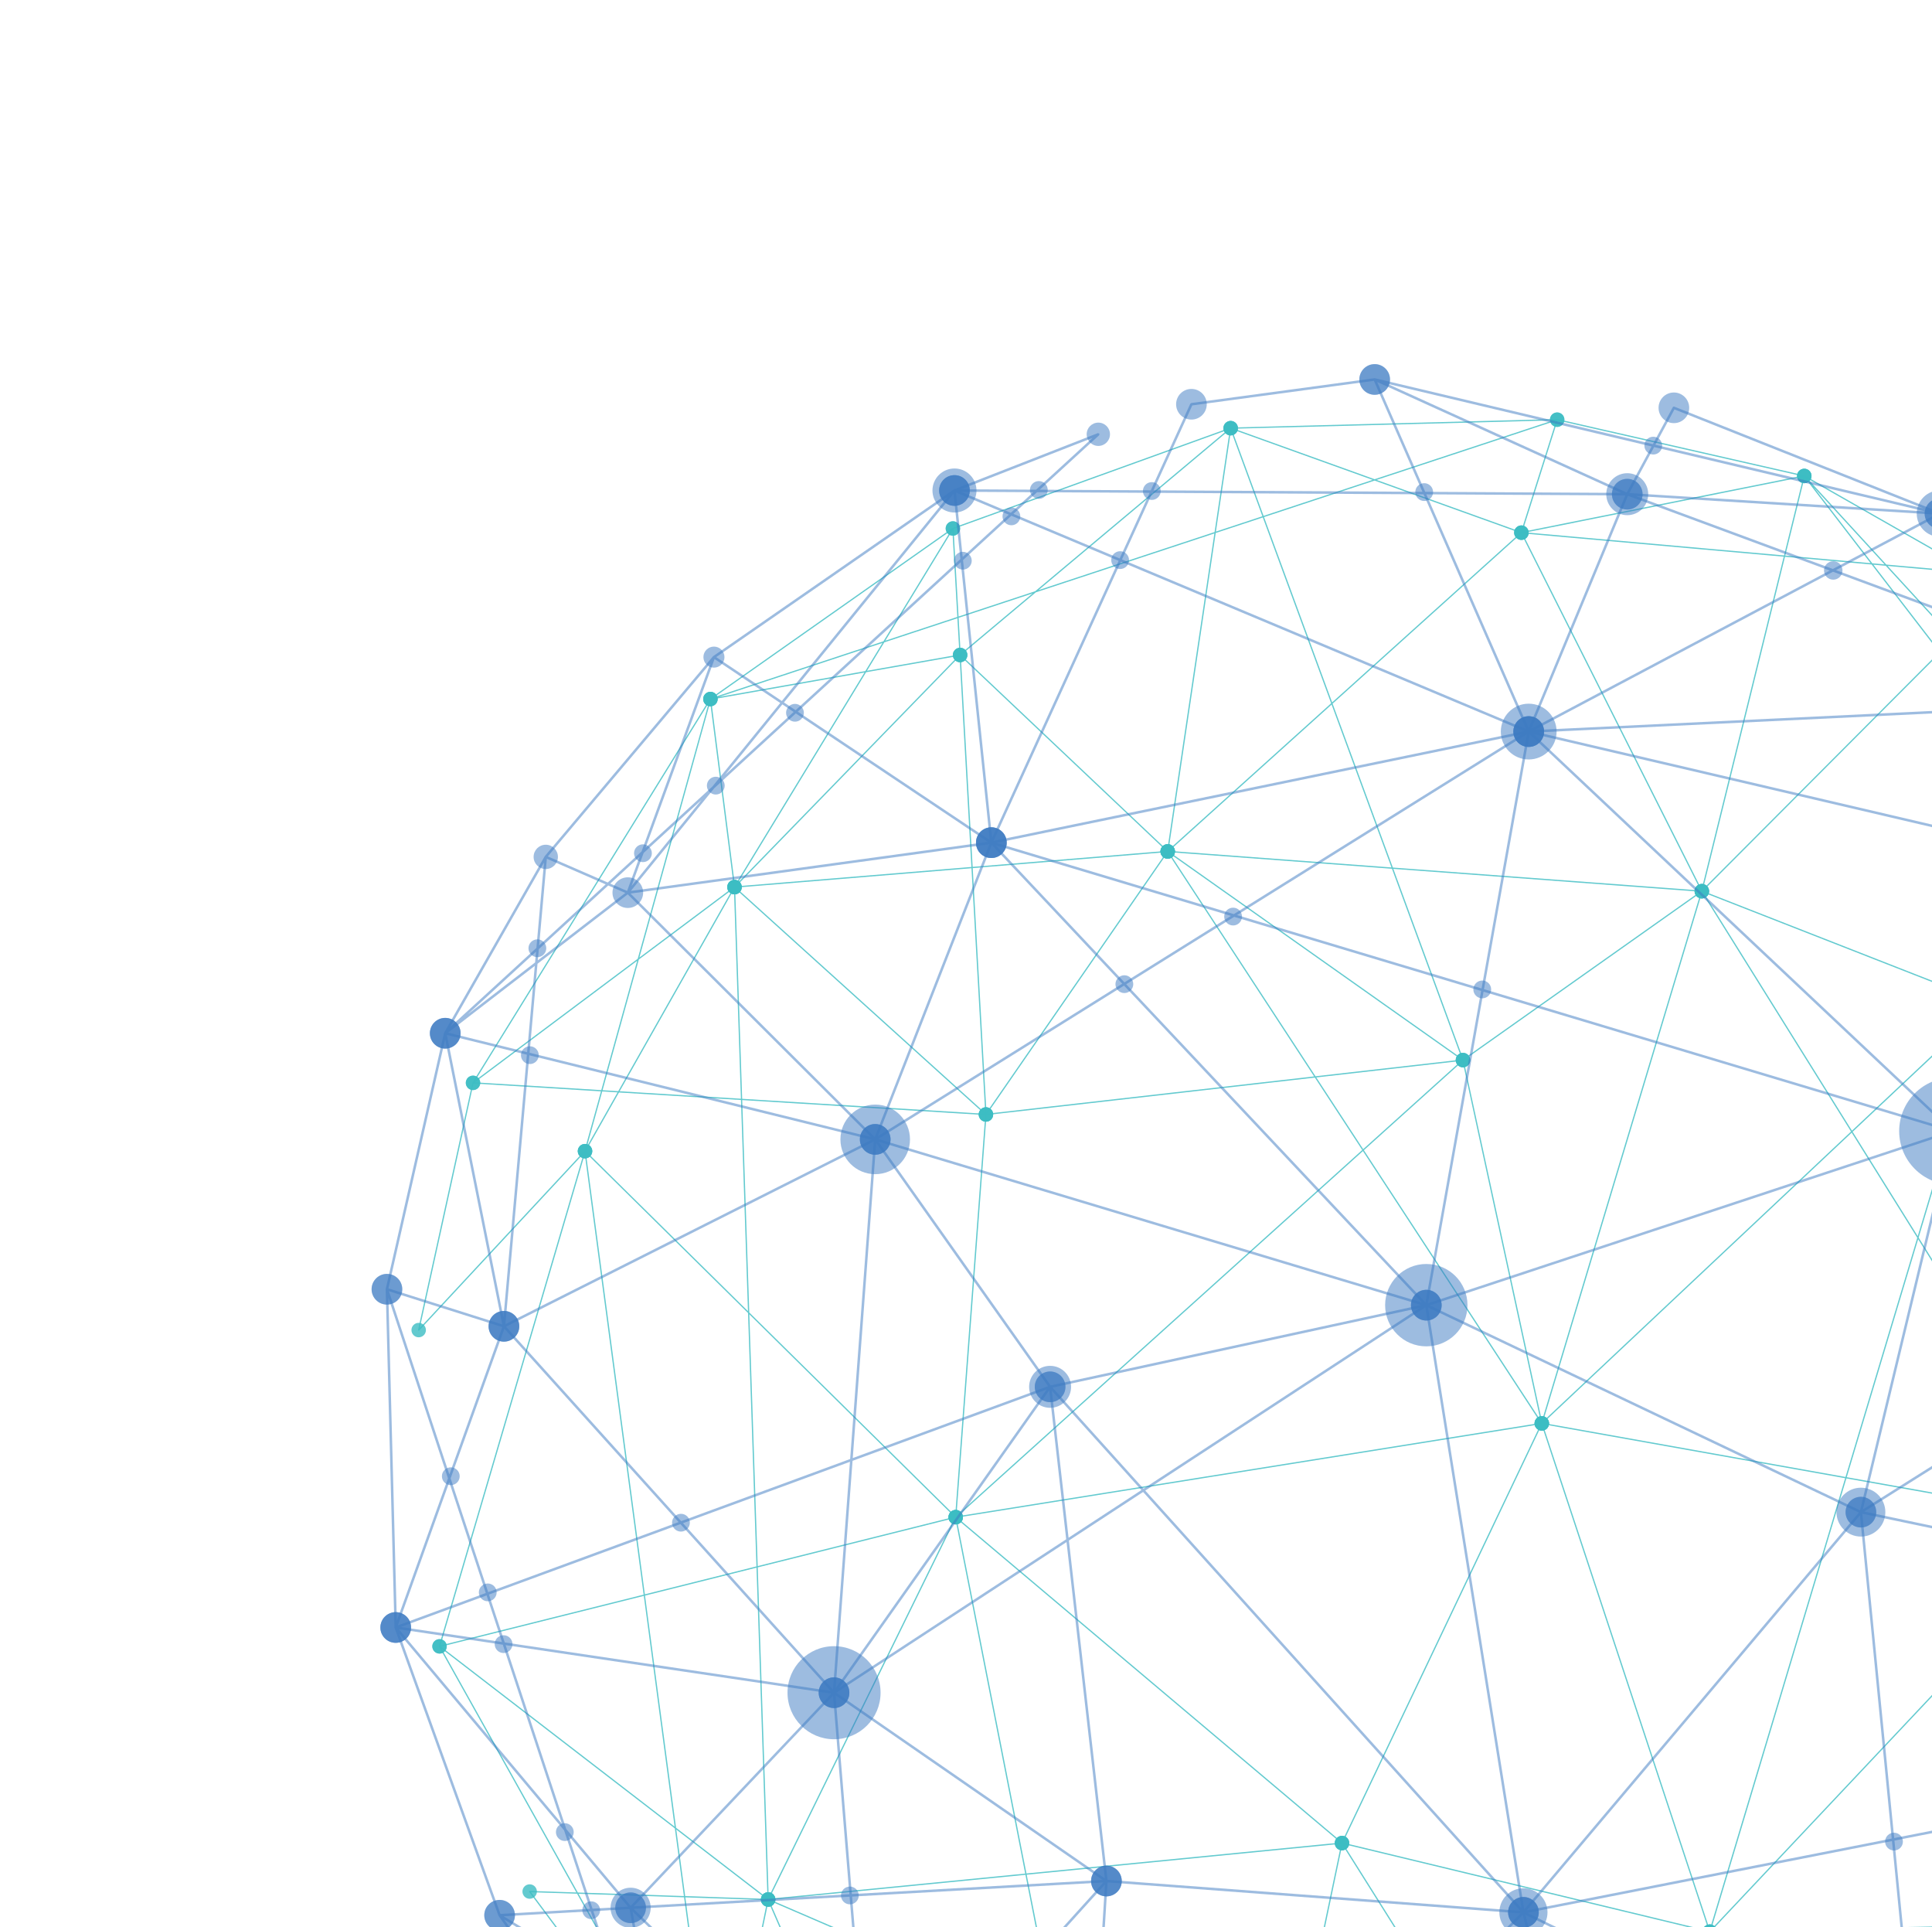 <svg width="732" height="730" viewBox="0 0 732 730" fill="none" xmlns="http://www.w3.org/2000/svg">
<path d="M467.561 162.394L520.822 181.534L588.36 159.255L467.561 162.394ZM466.68 162.588L478.75 195.413L520.082 181.778L466.68 162.588ZM466.375 163.152L460.69 201.372L478.294 195.564L466.375 163.152ZM590.146 159.257L576.785 201.458L682.462 180.283L590.146 159.257ZM521.556 181.798L576.278 201.463L589.613 159.348L521.556 181.798ZM578.112 201.682L675.934 210.401L683.285 180.61L578.112 201.682ZM676.416 210.444L708.732 213.324L683.722 180.84L676.416 210.444ZM709.382 213.382L713.995 213.792L687.204 184.575L709.382 213.382ZM714.703 213.857L747.031 216.737L684.823 181.267L714.703 213.857ZM465.946 162.78L393.446 223.553L460.181 201.54L465.946 162.78ZM361.286 200.355L363.178 233.537L392.213 223.958L465.086 162.874L361.286 200.355ZM715.183 214.383L738.12 239.393L747.751 217.284L715.183 214.383ZM360.84 200.974L335.431 242.691L362.707 233.693L360.84 200.974ZM709.781 213.9L734.969 246.617L737.909 239.875L714.475 214.318L709.781 213.9ZM363.206 234.034L363.982 247.625L391.219 224.794L363.206 234.034ZM735.35 246.948L748.958 251.926L738.264 240.262L735.35 246.948ZM335.045 243.324L328.483 254.098L363.518 247.918L362.736 234.19L335.045 243.324ZM334.342 243.555L272.4 263.988L327.854 254.208L334.342 243.555ZM360.233 201.048L270.629 264.067L334.728 242.923L360.233 201.048ZM478.915 195.867L504.725 266.064L575.974 201.864L520.814 182.043L478.915 195.867ZM736.291 247.805L771.139 276.115L749.664 252.696L736.291 247.805ZM749.94 252.286L819.97 277.901L748.198 217.467L738.473 239.782L749.94 252.286ZM773.693 278.191L804.442 303.173L820.795 278.712L750.646 253.054L773.693 278.191ZM775.918 280.615L801.134 308.117L804.17 303.574L775.918 280.615ZM460.61 201.903L442.759 321.898L504.341 266.41L478.457 196.015L460.61 201.903ZM364.13 248.127L442.253 322.032L460.099 202.071L392.45 224.386L364.13 248.127ZM364.044 248.705L368.522 328.368L441.876 322.327L364.044 248.705ZM443.002 322.325L527.206 328.594L504.521 266.895L443.002 322.325ZM328.15 254.643L279.605 334.344L363.079 248.482L328.15 254.643ZM269.434 265.001L278.443 335.33L327.521 254.753L269.434 265.001ZM363.562 248.676L278.911 335.748L368.042 328.407L363.562 248.676ZM676.298 210.915L645.23 336.802L734.71 247.066L709.13 213.84L676.298 210.915ZM576.842 202.051L644.712 336.898L675.816 210.871L576.842 202.051ZM527.731 328.632L644.383 337.313L576.36 202.162L504.902 266.549L527.731 328.632ZM269.078 266.014L242.251 362.715L278.038 335.933L269.078 266.014ZM804.814 303.478L880.946 365.333L821.167 279.019L804.814 303.478ZM801.466 308.482L856.934 368.976L881.503 366.403L804.547 303.878L801.466 308.482ZM735.35 247.656L753.461 379.407L800.858 308.53L773.362 278.542L735.35 247.656ZM645.218 337.495L753.017 379.695L734.856 247.598L645.218 337.495ZM801.192 308.895L753.792 379.774L856.339 369.038L801.192 308.895ZM857.338 369.415L873.331 386.858L881.726 366.862L857.338 369.415ZM873.689 387.25L881.702 395.988L881.856 367.79L873.689 387.25ZM443.268 322.827L553.8 400.922L527.388 329.088L443.268 322.827ZM527.914 329.127L554.41 401.187L644.105 337.774L527.914 329.127ZM443.299 323.436L498.425 407.69L553.642 401.398L443.299 323.436ZM268.486 266.359L180.09 409.234L241.622 363.185L268.486 266.359ZM179.886 409.987L227.817 412.939L241.411 363.941L179.886 409.987ZM228.306 412.97L234.245 413.335L277.519 336.919L242.04 363.47L228.306 412.97ZM234.778 413.369L280.716 416.201L278.081 336.9L234.778 413.369ZM882.178 396.509L901.97 418.095L882.336 367.838L882.178 396.509ZM368.549 328.848L373.754 421.45L441.938 322.805L368.549 328.848ZM278.863 336.233L373.282 421.591L368.069 328.889L278.863 336.233ZM442.418 322.954L374.052 421.862L497.892 407.75L442.418 322.954ZM281.198 416.23L372.886 421.879L278.551 336.598L281.198 416.23ZM754.21 380.213L856.517 426.917L873.127 387.348L856.745 369.478L754.21 380.213ZM645.374 338.071L701.674 428.307L752.868 380.15L645.374 338.071ZM228.175 413.443L222.404 434.247L233.982 413.801L228.175 413.443ZM498.72 408.139L516.487 435.3L553.574 401.887L498.72 408.139ZM856.954 427.116L881.47 438.31L881.698 396.694L873.485 387.737L856.954 427.116ZM701.935 428.722L726.6 468.257L752.822 380.854L701.935 428.722ZM221.949 436.022L283.392 496.675L280.733 416.681L234.516 413.835L221.949 436.022ZM179.409 410.438L159.055 503.026L221.435 435.943L227.686 413.412L179.409 410.438ZM516.751 435.706L583.649 537.96L554.146 402.019L516.751 435.706ZM881.947 439.054L881.402 538.107L922.45 520.147L913.423 453.422L881.947 439.054ZM554.558 401.669L584.194 538.219L644.357 338.184L554.558 401.669ZM644.866 338.16L584.645 538.39L701.318 428.642L644.866 338.16ZM584.669 539.026L699.23 559.481L726.415 468.869L701.575 429.058L584.669 539.026ZM373.778 422.376L362.381 574.128L516.125 435.624L498.185 408.199L373.778 422.376ZM283.889 497.165L361.896 574.171L373.296 422.386L281.213 416.712L283.889 497.165ZM516.391 436.03L362.861 574.342L583.752 538.999L516.391 436.03ZM726.938 468.799L793.43 575.371L753.266 381.046L726.938 468.799ZM753.641 380.482L794.014 575.832L856.332 427.361L753.641 380.482ZM856.769 427.56L794.39 576.178L880.922 538.318L881.465 438.835L856.769 427.56ZM699.706 559.567L793.447 576.307L726.754 469.411L699.706 559.567ZM283.91 497.861L287.081 593.232L361.625 574.577L283.91 497.861ZM221.981 436.728L244.325 603.931L286.603 593.35L283.414 497.371L221.981 436.728ZM881.4 538.632L880.999 611.558L922.234 520.767L881.4 538.632ZM794.549 576.634L880.514 612.324L880.918 538.843L794.549 576.634ZM881.064 612.576L898.354 621.917L921.907 522.648L881.064 612.576ZM221.563 437.215L166.88 623.309L243.857 604.049L221.563 437.215ZM794.46 577.116L852.857 687.326L880.45 612.816L794.46 577.116ZM167.071 623.755L255.6 691.937L243.922 604.526L167.071 623.755ZM362.652 574.86L508.38 697.774L583.745 539.487L362.652 574.86ZM362.465 575.33L388.906 709.668L507.874 697.975L362.465 575.33ZM218.936 716.885L259.114 718.226L255.691 692.611L167.312 624.55L218.936 716.885ZM287.098 593.722L291.245 718.56L361.654 575.064L287.098 593.722ZM256.142 692.35L290.782 719.028L286.62 593.842L244.39 604.409L256.142 692.35ZM361.999 575.45L291.444 719.249L388.426 709.716L361.999 575.45ZM259.601 718.241L290.299 719.263L256.231 693.029L259.601 718.241ZM898.678 622.637L874.646 723.931L912.041 629.851L898.678 622.637ZM880.968 613.07L874.063 724.301L898.241 622.399L880.968 613.07ZM853.159 687.895L873.463 726.216L880.414 614.292L853.159 687.895ZM852.938 688.5L838.471 727.565L873.257 726.85L852.938 688.5ZM794.227 577.699L801.451 728.328L837.955 727.574L852.636 687.931L794.227 577.699ZM793.778 578.364L758.515 729.214L800.971 728.338L793.778 578.364ZM699.566 560.03L648.324 730.829L793.457 576.797L699.566 560.03ZM584.51 539.484L647.789 730.934L699.091 559.947L584.51 539.484ZM508.807 697.994L647.443 731.4L584.117 539.82L508.807 697.994ZM793.5 577.45L648.367 731.482L758.021 729.223L793.5 577.45ZM291.986 719.676L399.511 766.032L388.519 710.189L291.986 719.676ZM508.98 698.532L555.571 772.584L647.057 731.801L508.98 698.532ZM648.722 731.952L745.294 783.662L757.908 729.706L648.722 731.952ZM508.577 698.789L486.653 803.309L555.13 772.781L508.577 698.789ZM400.046 766.26L486.149 803.381L508.162 698.431L388.999 710.143L400.046 766.26ZM201.173 716.772L269.902 809.03L218.649 717.355L201.173 716.772ZM259.666 718.723L271.954 810.686L290.746 719.758L259.666 718.723ZM219.21 717.374L271.5 810.902L259.178 718.706L219.21 717.374ZM838.291 728.05L806.201 814.721L873.156 727.332L838.291 728.05ZM801.475 728.808L805.606 814.946L837.775 728.059L801.475 728.808ZM745.733 783.898L805.162 815.719L800.995 728.818L758.402 729.694L745.733 783.898ZM745.618 784.38L736.296 824.254L804.641 815.983L745.618 784.38ZM648.379 732.317L699.914 828.658L735.79 824.316L745.178 784.147L648.379 732.317ZM272.182 811.966L342.199 838.001L291.12 720.319L272.182 811.966ZM647.856 732.348L613.742 839.086L699.403 828.72L647.856 732.348ZM555.833 772.994L598.411 840.672L647.323 732.209L555.833 772.994ZM486.984 803.686L597.886 840.739L555.389 773.191L486.984 803.686ZM646.296 735.655L598.841 840.891L613.219 839.15L646.296 735.655ZM599.712 841.267L611.534 844.416L613.056 839.652L599.712 841.267ZM486.619 804.07L494.498 855.979L597.41 841.085L486.619 804.07ZM598.92 841.553L607.406 857.335L611.388 844.874L598.92 841.553ZM486.185 804.413L451.488 862.203L494.023 856.049L486.185 804.413ZM342.823 838.236L419.321 866.678L399.622 766.603L291.499 719.988L342.823 838.236ZM400.157 766.834L419.83 866.785L450.874 862.291L485.976 803.832L400.157 766.834ZM700.157 829.111L724.171 874.011L735.672 824.815L700.157 829.111ZM736.181 824.75L724.642 874.116L804.528 816.48L736.181 824.75ZM612 844.54L723.79 874.311L699.648 829.174L613.582 839.59L612 844.54ZM273.42 812.94L358.567 875.714L342.463 838.613L273.42 812.94ZM343.09 838.846L359.29 876.171L418.692 866.957L343.09 838.846ZM607.723 857.921L627.31 894.343L723.216 874.654L611.851 844.997L607.723 857.921ZM360.228 876.511L429.799 897.394L450.554 862.825L419.674 867.291L360.228 876.511ZM607.519 858.554L593.89 901.2L626.818 894.445L607.519 858.554ZM627.547 894.782L635.537 909.64L721.634 875.469L627.547 894.782ZM426.17 904.368L499.178 918.723L430.018 897.96L426.17 904.368ZM494.57 856.452L504.134 919.449L597.641 841.538L494.57 856.452ZM598.373 841.551L504.847 919.478L593.35 901.313L607.202 857.969L598.373 841.551ZM430.272 897.537L503.666 919.565L494.095 856.522L451.169 862.735L430.272 897.537ZM593.182 901.836L506.465 919.637L587.796 918.689L593.182 901.836ZM503.959 920.146L503.911 920.14L425.743 904.771L425.57 904.637L425.582 904.414L429.545 897.818L359.074 876.665L359.066 876.663L359.045 876.653L359.04 876.651H359.038H359.033L359.03 876.648L359.026 876.646L358.999 876.629L271.764 812.314L271.762 812.311H271.759L271.757 812.309L271.754 812.306L271.75 812.304V812.302H271.747L271.74 812.294L271.738 812.292L271.735 812.29L271.733 812.287V812.285H271.73V812.282L271.728 812.28H271.726V812.278L271.723 812.275H271.721V812.273L271.714 812.266L271.711 812.261L200.49 716.659L200.469 716.407L200.691 716.278L218.376 716.866L166.322 623.76L166.293 623.633V623.63V623.628V623.626L166.302 623.575L221.134 436.973L158.808 503.998L158.521 504.046L158.397 503.782L178.984 410.138L179.014 410.062L179.015 410.059H179.016L268.961 264.677L268.997 264.634V264.631L269.016 264.615L269.021 264.61L269.033 264.603L360.898 199.992L360.905 199.99L360.91 199.987L360.912 199.985L360.96 199.963L466.19 161.967L466.226 161.955L466.274 161.95L589.97 158.734H590.006H590.009L590.04 158.738L683.657 180.065L683.693 180.075H683.695L683.731 180.091L748.226 216.867L748.262 216.893L821.321 278.407L821.366 278.46L882.298 366.442L882.322 366.48V366.483L882.329 366.499L902.885 419.117L902.789 419.407L902.486 419.364L882.175 397.215L881.95 438.528L913.745 453.043L913.879 453.228L922.949 520.258L922.951 520.32L922.944 520.351L898.793 622.15L912.456 629.532L912.564 629.832L873.874 727.169L873.871 727.174L873.869 727.178V727.181V727.183L873.866 727.186V727.188L873.84 727.231L805.613 816.276V816.278L805.61 816.281L805.608 816.283V816.286H805.606V816.288L805.558 816.329L724.406 874.874L724.351 874.908L635.515 910.165L635.215 910.054L627.053 894.883L593.722 901.726L588.202 919L587.974 919.166L503.966 920.146H503.959Z" fill="#3DBDC3" fill-opacity="0.8"/>
<path d="M445.164 322.524C445.164 321.01 443.938 319.783 442.423 319.783C440.911 319.783 439.685 321.01 439.685 322.524C439.685 324.036 440.911 325.265 442.423 325.265C443.938 325.265 445.164 324.036 445.164 322.524Z" fill="#3DBDC3" fill-opacity="0.8"/>
<path d="M686.35 180.3C686.35 178.786 685.123 177.557 683.609 177.557C682.094 177.557 680.868 178.786 680.868 180.3C680.868 181.812 682.094 183.039 683.609 183.039C685.123 183.039 686.35 181.812 686.35 180.3Z" fill="#3DBDC3" fill-opacity="0.8"/>
<path d="M592.723 158.974C592.723 157.459 591.497 156.233 589.982 156.233C588.468 156.233 587.242 157.459 587.242 158.974C587.242 160.488 588.468 161.712 589.982 161.712C591.497 161.712 592.723 160.488 592.723 158.974Z" fill="#3DBDC3" fill-opacity="0.8"/>
<path d="M271.906 264.802C271.906 263.29 270.679 262.061 269.167 262.061C267.653 262.061 266.426 263.29 266.426 264.802C266.426 266.316 267.653 267.543 269.167 267.543C270.679 267.543 271.906 266.316 271.906 264.802Z" fill="#3DBDC3" fill-opacity="0.8"/>
<path d="M224.392 436.063C224.392 434.551 223.165 433.323 221.651 433.323C220.137 433.323 218.911 434.551 218.911 436.063C218.911 437.578 220.137 438.804 221.651 438.804C223.165 438.804 224.392 437.578 224.392 436.063Z" fill="#3DBDC3" fill-opacity="0.8"/>
<path d="M281.033 336.041C281.033 334.526 279.806 333.3 278.292 333.3C276.78 333.3 275.551 334.526 275.551 336.041C275.551 337.553 276.78 338.782 278.292 338.782C279.806 338.782 281.033 337.553 281.033 336.041Z" fill="#3DBDC3" fill-opacity="0.8"/>
<path d="M293.777 719.53C293.777 718.015 292.55 716.789 291.038 716.789C289.524 716.789 288.298 718.015 288.298 719.53C288.298 721.042 289.524 722.271 291.038 722.271C292.55 722.271 293.777 721.042 293.777 719.53Z" fill="#3DBDC3" fill-opacity="0.8"/>
<path d="M511.205 698.16C511.205 696.646 509.976 695.419 508.464 695.419C506.95 695.419 505.723 696.646 505.723 698.16C505.723 699.672 506.95 700.901 508.464 700.901C509.976 700.901 511.205 699.672 511.205 698.16Z" fill="#3DBDC3" fill-opacity="0.8"/>
<path d="M293.777 719.53C293.777 718.015 292.55 716.789 291.038 716.789C289.524 716.789 288.298 718.015 288.298 719.53C288.298 721.042 289.524 722.271 291.038 722.271C292.55 722.271 293.777 721.042 293.777 719.53Z" fill="#3DBDC3" fill-opacity="0.8"/>
<path d="M364.836 574.707C364.836 573.195 363.61 571.966 362.098 571.966C360.583 571.966 359.357 573.195 359.357 574.707C359.357 576.221 360.583 577.447 362.098 577.447C363.61 577.447 364.836 576.221 364.836 574.707Z" fill="#3DBDC3" fill-opacity="0.8"/>
<path d="M293.777 719.53C293.777 718.015 292.55 716.789 291.038 716.789C289.524 716.789 288.298 718.015 288.298 719.53C288.298 721.042 289.524 722.271 291.038 722.271C292.55 722.271 293.777 721.042 293.777 719.53Z" fill="#3DBDC3" fill-opacity="0.8"/>
<path d="M203.424 716.518C203.424 715.003 202.196 713.777 200.683 713.777C199.169 713.777 197.943 715.003 197.943 716.518C197.943 718.032 199.169 719.259 200.683 719.259C202.196 719.259 203.424 718.032 203.424 716.518Z" fill="#3DBDC3" fill-opacity="0.8"/>
<path d="M293.777 719.53C293.777 718.015 292.55 716.789 291.038 716.789C289.524 716.789 288.298 718.015 288.298 719.53C288.298 721.042 289.524 722.271 291.038 722.271C292.55 722.271 293.777 721.042 293.777 719.53Z" fill="#3DBDC3" fill-opacity="0.8"/>
<path d="M169.272 623.645C169.272 622.13 168.045 620.904 166.532 620.904C165.019 620.904 163.792 622.13 163.792 623.645C163.792 625.159 165.019 626.386 166.532 626.386C168.045 626.386 169.272 625.159 169.272 623.645Z" fill="#3DBDC3" fill-opacity="0.8"/>
<path d="M224.392 436.063C224.392 434.551 223.165 433.323 221.651 433.323C220.137 433.323 218.911 434.551 218.911 436.063C218.911 437.578 220.137 438.804 221.651 438.804C223.165 438.804 224.392 437.578 224.392 436.063Z" fill="#3DBDC3" fill-opacity="0.8"/>
<path d="M364.836 574.707C364.836 573.195 363.61 571.966 362.098 571.966C360.583 571.966 359.357 573.195 359.357 574.707C359.357 576.221 360.583 577.447 362.098 577.447C363.61 577.447 364.836 576.221 364.836 574.707Z" fill="#3DBDC3" fill-opacity="0.8"/>
<path d="M169.272 623.645C169.272 622.13 168.045 620.904 166.532 620.904C165.019 620.904 163.792 622.13 163.792 623.645C163.792 625.159 165.019 626.386 166.532 626.386C168.045 626.386 169.272 625.159 169.272 623.645Z" fill="#3DBDC3" fill-opacity="0.8"/>
<path d="M224.392 436.063C224.392 434.551 223.165 433.323 221.651 433.323C220.137 433.323 218.911 434.551 218.911 436.063C218.911 437.578 220.137 438.804 221.651 438.804C223.165 438.804 224.392 437.578 224.392 436.063Z" fill="#3DBDC3" fill-opacity="0.8"/>
<path d="M161.373 503.835C161.373 502.32 160.146 501.094 158.633 501.094C157.118 501.094 155.892 502.32 155.892 503.835C155.892 505.347 157.118 506.573 158.633 506.573C160.146 506.573 161.373 505.347 161.373 503.835Z" fill="#3DBDC3" fill-opacity="0.8"/>
<path d="M181.959 410.187C181.959 408.672 180.733 407.446 179.219 407.446C177.706 407.446 176.479 408.672 176.479 410.187C176.479 411.699 177.706 412.925 179.219 412.925C180.733 412.925 181.959 411.699 181.959 410.187Z" fill="#3DBDC3" fill-opacity="0.8"/>
<path d="M376.294 422.16C376.294 420.648 375.067 419.422 373.553 419.422C372.041 419.422 370.812 420.648 370.812 422.16C370.812 423.675 372.041 424.901 373.553 424.901C375.067 424.901 376.294 423.675 376.294 422.16Z" fill="#3DBDC3" fill-opacity="0.8"/>
<path d="M364.836 574.707C364.836 573.195 363.61 571.966 362.098 571.966C360.583 571.966 359.357 573.195 359.357 574.707C359.357 576.221 360.583 577.447 362.098 577.447C363.61 577.447 364.836 576.221 364.836 574.707Z" fill="#3DBDC3" fill-opacity="0.8"/>
<path d="M511.205 698.16C511.205 696.646 509.976 695.419 508.464 695.419C506.95 695.419 505.723 696.646 505.723 698.16C505.723 699.672 506.95 700.901 508.464 700.901C509.976 700.901 511.205 699.672 511.205 698.16Z" fill="#3DBDC3" fill-opacity="0.8"/>
<path d="M650.542 731.731C650.542 730.219 649.315 728.993 647.801 728.993C646.289 728.993 645.06 730.219 645.06 731.731C645.06 733.246 646.289 734.472 647.801 734.472C649.315 734.472 650.542 733.246 650.542 731.731Z" fill="#3DBDC3" fill-opacity="0.8"/>
<path d="M511.205 698.16C511.205 696.646 509.976 695.419 508.464 695.419C506.95 695.419 505.723 696.646 505.723 698.16C505.723 699.672 506.95 700.901 508.464 700.901C509.976 700.901 511.205 699.672 511.205 698.16Z" fill="#3DBDC3" fill-opacity="0.8"/>
<path d="M586.898 539.177C586.898 537.663 585.67 536.436 584.158 536.436C582.643 536.436 581.417 537.663 581.417 539.177C581.417 540.691 582.643 541.918 584.158 541.918C585.67 541.918 586.898 540.691 586.898 539.177Z" fill="#3DBDC3" fill-opacity="0.8"/>
<path d="M364.836 574.707C364.836 573.195 363.61 571.966 362.098 571.966C360.583 571.966 359.357 573.195 359.357 574.707C359.357 576.221 360.583 577.447 362.098 577.447C363.61 577.447 364.836 576.221 364.836 574.707Z" fill="#3DBDC3" fill-opacity="0.8"/>
<path d="M557.033 401.563C557.033 400.051 555.804 398.823 554.292 398.823C552.778 398.823 551.551 400.051 551.551 401.563C551.551 403.078 552.778 404.304 554.292 404.304C555.804 404.304 557.033 403.078 557.033 401.563Z" fill="#3DBDC3" fill-opacity="0.8"/>
<path d="M376.294 422.16C376.294 420.648 375.067 419.422 373.553 419.422C372.041 419.422 370.812 420.648 370.812 422.16C370.812 423.675 372.041 424.901 373.553 424.901C375.067 424.901 376.294 423.675 376.294 422.16Z" fill="#3DBDC3" fill-opacity="0.8"/>
<path d="M281.033 336.041C281.033 334.526 279.806 333.3 278.292 333.3C276.78 333.3 275.551 334.526 275.551 336.041C275.551 337.553 276.78 338.782 278.292 338.782C279.806 338.782 281.033 337.553 281.033 336.041Z" fill="#3DBDC3" fill-opacity="0.8"/>
<path d="M181.959 410.187C181.959 408.672 180.733 407.446 179.219 407.446C177.706 407.446 176.479 408.672 176.479 410.187C176.479 411.699 177.706 412.925 179.219 412.925C180.733 412.925 181.959 411.699 181.959 410.187Z" fill="#3DBDC3" fill-opacity="0.8"/>
<path d="M271.906 264.802C271.906 263.29 270.679 262.061 269.167 262.061C267.653 262.061 266.426 263.29 266.426 264.802C266.426 266.316 267.653 267.543 269.167 267.543C270.679 267.543 271.906 266.316 271.906 264.802Z" fill="#3DBDC3" fill-opacity="0.8"/>
<path d="M281.033 336.041C281.033 334.526 279.806 333.3 278.292 333.3C276.78 333.3 275.551 334.526 275.551 336.041C275.551 337.553 276.78 338.782 278.292 338.782C279.806 338.782 281.033 337.553 281.033 336.041Z" fill="#3DBDC3" fill-opacity="0.8"/>
<path d="M445.164 322.524C445.164 321.01 443.938 319.783 442.423 319.783C440.911 319.783 439.685 321.01 439.685 322.524C439.685 324.036 440.911 325.265 442.423 325.265C443.938 325.265 445.164 324.036 445.164 322.524Z" fill="#3DBDC3" fill-opacity="0.8"/>
<path d="M376.294 422.16C376.294 420.648 375.067 419.422 373.553 419.422C372.041 419.422 370.812 420.648 370.812 422.16C370.812 423.675 372.041 424.901 373.553 424.901C375.067 424.901 376.294 423.675 376.294 422.16Z" fill="#3DBDC3" fill-opacity="0.8"/>
<path d="M366.511 248.117C366.511 246.603 365.282 245.376 363.77 245.376C362.256 245.376 361.03 246.603 361.03 248.117C361.03 249.631 362.256 250.858 363.77 250.858C365.282 250.858 366.511 249.631 366.511 248.117Z" fill="#3DBDC3" fill-opacity="0.8"/>
<path d="M281.033 336.041C281.033 334.526 279.806 333.3 278.292 333.3C276.78 333.3 275.551 334.526 275.551 336.041C275.551 337.553 276.78 338.782 278.292 338.782C279.806 338.782 281.033 337.553 281.033 336.041Z" fill="#3DBDC3" fill-opacity="0.8"/>
<path d="M363.775 200.189C363.775 198.677 362.549 197.451 361.037 197.451C359.522 197.451 358.296 198.677 358.296 200.189C358.296 201.703 359.522 202.93 361.037 202.93C362.549 202.93 363.775 201.703 363.775 200.189Z" fill="#3DBDC3" fill-opacity="0.8"/>
<path d="M271.906 264.802C271.906 263.29 270.679 262.061 269.167 262.061C267.653 262.061 266.426 263.29 266.426 264.802C266.426 266.316 267.653 267.543 269.167 267.543C270.679 267.543 271.906 266.316 271.906 264.802Z" fill="#3DBDC3" fill-opacity="0.8"/>
<path d="M366.511 248.117C366.511 246.603 365.282 245.376 363.77 245.376C362.256 245.376 361.03 246.603 361.03 248.117C361.03 249.631 362.256 250.858 363.77 250.858C365.282 250.858 366.511 249.631 366.511 248.117Z" fill="#3DBDC3" fill-opacity="0.8"/>
<path d="M363.775 200.189C363.775 198.677 362.549 197.451 361.037 197.451C359.522 197.451 358.296 198.677 358.296 200.189C358.296 201.703 359.522 202.93 361.037 202.93C362.549 202.93 363.775 201.703 363.775 200.189Z" fill="#3DBDC3" fill-opacity="0.8"/>
<path d="M469.017 162.19C469.017 160.675 467.791 159.449 466.277 159.449C464.762 159.449 463.536 160.675 463.536 162.19C463.536 163.702 464.762 164.928 466.277 164.928C467.791 164.928 469.017 163.702 469.017 162.19Z" fill="#3DBDC3" fill-opacity="0.8"/>
<path d="M366.511 248.117C366.511 246.603 365.282 245.376 363.77 245.376C362.256 245.376 361.03 246.603 361.03 248.117C361.03 249.631 362.256 250.858 363.77 250.858C365.282 250.858 366.511 249.631 366.511 248.117Z" fill="#3DBDC3" fill-opacity="0.8"/>
<path d="M445.164 322.524C445.164 321.01 443.938 319.783 442.423 319.783C440.911 319.783 439.685 321.01 439.685 322.524C439.685 324.036 440.911 325.265 442.423 325.265C443.938 325.265 445.164 324.036 445.164 322.524Z" fill="#3DBDC3" fill-opacity="0.8"/>
<path d="M586.898 539.177C586.898 537.663 585.67 536.436 584.158 536.436C582.643 536.436 581.417 537.663 581.417 539.177C581.417 540.691 582.643 541.918 584.158 541.918C585.67 541.918 586.898 540.691 586.898 539.177Z" fill="#3DBDC3" fill-opacity="0.8"/>
<path d="M650.542 731.731C650.542 730.219 649.315 728.993 647.801 728.993C646.289 728.993 645.06 730.219 645.06 731.731C645.06 733.246 646.289 734.472 647.801 734.472C649.315 734.472 650.542 733.246 650.542 731.731Z" fill="#3DBDC3" fill-opacity="0.8"/>
<path d="M650.542 731.731C650.542 730.219 649.315 728.993 647.801 728.993C646.289 728.993 645.06 730.219 645.06 731.731C645.06 733.246 646.289 734.472 647.801 734.472C649.315 734.472 650.542 733.246 650.542 731.731Z" fill="#3DBDC3" fill-opacity="0.8"/>
<path d="M650.542 731.731C650.542 730.219 649.315 728.993 647.801 728.993C646.289 728.993 645.06 730.219 645.06 731.731C645.06 733.246 646.289 734.472 647.801 734.472C649.315 734.472 650.542 733.246 650.542 731.731Z" fill="#3DBDC3" fill-opacity="0.8"/>
<path d="M650.542 731.731C650.542 730.219 649.315 728.993 647.801 728.993C646.289 728.993 645.06 730.219 645.06 731.731C645.06 733.246 646.289 734.472 647.801 734.472C649.315 734.472 650.542 733.246 650.542 731.731Z" fill="#3DBDC3" fill-opacity="0.8"/>
<path d="M586.898 539.177C586.898 537.663 585.67 536.436 584.158 536.436C582.643 536.436 581.417 537.663 581.417 539.177C581.417 540.691 582.643 541.918 584.158 541.918C585.67 541.918 586.898 540.691 586.898 539.177Z" fill="#3DBDC3" fill-opacity="0.8"/>
<path d="M647.53 337.584C647.53 336.072 646.303 334.843 644.789 334.843C643.274 334.843 642.048 336.072 642.048 337.584C642.048 339.099 643.274 340.325 644.789 340.325C646.303 340.325 647.53 339.099 647.53 337.584Z" fill="#3DBDC3" fill-opacity="0.8"/>
<path d="M557.033 401.563C557.033 400.051 555.804 398.823 554.292 398.823C552.778 398.823 551.551 400.051 551.551 401.563C551.551 403.078 552.778 404.304 554.292 404.304C555.804 404.304 557.033 403.078 557.033 401.563Z" fill="#3DBDC3" fill-opacity="0.8"/>
<path d="M586.898 539.177C586.898 537.663 585.67 536.436 584.158 536.436C582.643 536.436 581.417 537.663 581.417 539.177C581.417 540.691 582.643 541.918 584.158 541.918C585.67 541.918 586.898 540.691 586.898 539.177Z" fill="#3DBDC3" fill-opacity="0.8"/>
<path d="M647.53 337.584C647.53 336.072 646.303 334.843 644.789 334.843C643.274 334.843 642.048 336.072 642.048 337.584C642.048 339.099 643.274 340.325 644.789 340.325C646.303 340.325 647.53 339.099 647.53 337.584Z" fill="#3DBDC3" fill-opacity="0.8"/>
<path d="M445.164 322.524C445.164 321.01 443.938 319.783 442.423 319.783C440.911 319.783 439.685 321.01 439.685 322.524C439.685 324.036 440.911 325.265 442.423 325.265C443.938 325.265 445.164 324.036 445.164 322.524Z" fill="#3DBDC3" fill-opacity="0.8"/>
<path d="M557.033 401.563C557.033 400.051 555.804 398.823 554.292 398.823C552.778 398.823 551.551 400.051 551.551 401.563C551.551 403.078 552.778 404.304 554.292 404.304C555.804 404.304 557.033 403.078 557.033 401.563Z" fill="#3DBDC3" fill-opacity="0.8"/>
<path d="M469.017 162.19C469.017 160.675 467.791 159.449 466.277 159.449C464.762 159.449 463.536 160.675 463.536 162.19C463.536 163.702 464.762 164.928 466.277 164.928C467.791 164.928 469.017 163.702 469.017 162.19Z" fill="#3DBDC3" fill-opacity="0.8"/>
<path d="M445.164 322.524C445.164 321.01 443.938 319.783 442.423 319.783C440.911 319.783 439.685 321.01 439.685 322.524C439.685 324.036 440.911 325.265 442.423 325.265C443.938 325.265 445.164 324.036 445.164 322.524Z" fill="#3DBDC3" fill-opacity="0.8"/>
<path d="M579.173 201.773C579.173 200.261 577.946 199.032 576.432 199.032C574.92 199.032 573.691 200.261 573.691 201.773C573.691 203.287 574.92 204.514 576.432 204.514C577.946 204.514 579.173 203.287 579.173 201.773Z" fill="#3DBDC3" fill-opacity="0.8"/>
<path d="M592.723 158.974C592.723 157.459 591.497 156.233 589.982 156.233C588.468 156.233 587.242 157.459 587.242 158.974C587.242 160.488 588.468 161.712 589.982 161.712C591.497 161.712 592.723 160.488 592.723 158.974Z" fill="#3DBDC3" fill-opacity="0.8"/>
<path d="M469.017 162.19C469.017 160.675 467.791 159.449 466.277 159.449C464.762 159.449 463.536 160.675 463.536 162.19C463.536 163.702 464.762 164.928 466.277 164.928C467.791 164.928 469.017 163.702 469.017 162.19Z" fill="#3DBDC3" fill-opacity="0.8"/>
<path d="M579.173 201.773C579.173 200.261 577.946 199.032 576.432 199.032C574.92 199.032 573.691 200.261 573.691 201.773C573.691 203.287 574.92 204.514 576.432 204.514C577.946 204.514 579.173 203.287 579.173 201.773Z" fill="#3DBDC3" fill-opacity="0.8"/>
<path d="M647.53 337.584C647.53 336.072 646.303 334.843 644.789 334.843C643.274 334.843 642.048 336.072 642.048 337.584C642.048 339.099 643.274 340.325 644.789 340.325C646.303 340.325 647.53 339.099 647.53 337.584Z" fill="#3DBDC3" fill-opacity="0.8"/>
<path d="M686.35 180.3C686.35 178.786 685.123 177.557 683.609 177.557C682.094 177.557 680.868 178.786 680.868 180.3C680.868 181.812 682.094 183.039 683.609 183.039C685.123 183.039 686.35 181.812 686.35 180.3Z" fill="#3DBDC3" fill-opacity="0.8"/>
<path d="M579.173 201.773C579.173 200.261 577.946 199.032 576.432 199.032C574.92 199.032 573.691 200.261 573.691 201.773C573.691 203.287 574.92 204.514 576.432 204.514C577.946 204.514 579.173 203.287 579.173 201.773Z" fill="#3DBDC3" fill-opacity="0.8"/>
<path d="M686.35 180.3C686.35 178.786 685.123 177.557 683.609 177.557C682.094 177.557 680.868 178.786 680.868 180.3C680.868 181.812 682.094 183.039 683.609 183.039C685.123 183.039 686.35 181.812 686.35 180.3Z" fill="#3DBDC3" fill-opacity="0.8"/>
<path d="M647.53 337.584C647.53 336.072 646.303 334.843 644.789 334.843C643.274 334.843 642.048 336.072 642.048 337.584C642.048 339.099 643.274 340.325 644.789 340.325C646.303 340.325 647.53 339.099 647.53 337.584Z" fill="#3DBDC3" fill-opacity="0.8"/>
<path d="M364.147 185.333L392.542 185.489L413.921 165.888L364.147 185.333ZM437.057 185.734L538.937 186.295L520.548 144.266L451.74 153.574L437.057 185.734ZM525.547 145.349L616.325 186.578L625.75 169.123L525.547 145.349ZM539.988 186.3L614.287 186.708L521.784 144.696L539.988 186.3ZM627.19 168.478L728.722 192.566L634.426 155.086L627.19 168.478ZM617.311 186.768L729.461 193.728L626.719 169.354L617.311 186.768ZM364.049 186.293L382.994 194.244L391.5 186.444L364.049 186.293ZM362.196 186.554L364.752 210.97L382.214 194.959L362.196 186.554ZM383.966 194.652L424.217 211.548L435.566 186.686L392.914 186.451L383.966 194.652ZM619.752 187.882L694.418 215.527L733.294 194.928L619.752 187.882ZM695.626 215.974L735.286 230.657L734.558 195.343L695.626 215.974ZM736.253 231.017L824.438 263.666L735.526 195.542L736.253 231.017ZM271.351 248.911L296.225 265.543L359.134 188.114L271.351 248.911ZM297.026 266.081L301.435 269.028L363.871 211.778L361.277 186.998L297.026 266.081ZM736.274 232.046L737.038 269.069L824.885 264.854L736.274 232.046ZM540.408 187.262L579.187 275.897L615.816 187.675L540.408 187.262ZM616.8 187.81L580.154 276.072L693.281 216.13L616.8 187.81ZM425.102 211.92L578.278 276.214L539.357 187.255L436.62 186.691L425.102 211.92ZM694.488 216.576L581.323 276.538L736.078 269.114L735.307 231.689L694.488 216.576ZM296.419 266.827L274.764 293.482L300.706 269.695L296.419 266.827ZM582.653 277.435L736.992 313.514L736.099 270.074L582.653 277.435ZM364.877 212.158L375.895 317.4L423.818 212.422L383.189 195.367L364.877 212.158ZM302.256 269.575L375.017 318.233L363.996 212.966L302.256 269.575ZM424.704 212.794L376.43 318.538L577.586 276.962L424.704 212.794ZM270.742 249.655L244.591 321.146L269.914 297.926L295.618 266.292L270.742 249.655ZM737.957 313.742L793.75 326.784L826.435 265.742L737.057 270.029L737.957 313.742ZM207.563 324.406L230.255 334.294L243.053 322.555L269.114 251.309L207.563 324.406ZM243.874 323.105L239.303 335.604L265.764 303.036L243.874 323.105ZM794.717 327.01L835.402 336.521L826.963 266.789L794.717 327.01ZM231.216 334.711L237.592 337.49L242.338 324.516L231.216 334.711ZM270.614 298.589L239.006 337.493L374.282 318.898L301.526 270.245L270.614 298.589ZM377.556 319.286L467.472 346.262L576.667 278.134L377.556 319.286ZM836.398 336.754L886.764 348.528L827.957 267.012L836.398 336.754ZM207.201 325.294L204.276 358.114L229.48 335.002L207.201 325.294ZM204.149 359.532L203.77 363.778L236.931 338.249L230.443 335.422L204.149 359.532ZM377.174 320.174L426.034 372.115L466.387 346.939L377.174 320.174ZM836.52 337.769L840.89 373.889L886.553 349.464L836.52 337.769ZM468.696 346.63L561.336 374.424L578.537 278.1L468.696 346.63ZM203.099 360.494L177.24 384.204L202.735 364.574L203.099 360.494ZM206.106 326.738L170.626 388.966L203.226 359.076L206.106 326.738ZM169.772 391.164L199.707 398.554L202.619 365.875L169.772 391.164ZM737.978 314.731L740.282 426.638L793.279 327.66L737.978 314.731ZM794.249 327.886L741.005 427.32L839.983 374.374L835.524 337.536L794.249 327.886ZM580.826 277.994L739.337 427.346L737.014 314.506L580.826 277.994ZM562.26 374.7L738.034 427.438L579.516 278.078L562.26 374.7ZM375.77 320.081L332.575 430.426L425.203 372.634L375.77 320.081ZM200.649 398.786L330.038 430.721L237.826 338.77L203.654 365.078L200.649 398.786ZM238.892 338.477L331.421 430.742L374.854 319.788L238.892 338.477ZM889.471 354.54L908.885 449.107L923.818 441.077L889.471 354.54ZM741.065 428.369L850.759 463.426L840.106 375.398L741.065 428.369ZM851.765 463.75L856.522 465.269L887.155 350.232L841.015 374.911L851.765 463.75ZM857.436 465.559L870.518 469.742L908.002 449.585L887.844 351.379L857.436 465.559ZM851.892 464.796L853.378 477.07L856.272 466.198L851.892 464.796ZM857.189 466.49L853.951 478.651L869.345 470.374L857.189 466.49ZM747.684 431.491L852.622 478.812L850.886 464.474L747.684 431.491ZM871.788 470.148L915.06 483.979L908.203 450.564L871.788 470.148ZM426.703 372.83L540.096 493.375L561.166 375.374L467.611 347.306L426.703 372.83ZM332.753 431.446L538.824 493.426L425.873 373.349L332.753 431.446ZM562.092 375.653L541.013 493.692L738.245 428.501L562.092 375.653ZM169.309 392.04L190.751 499.046L199.621 399.521L169.309 392.04ZM200.564 399.754L191.488 501.583L330.223 431.755L200.564 399.754ZM147.169 488.042L190.303 501.698L168.66 393.686L147.169 488.042ZM740.791 429.434L782.678 523.402L852.187 479.671L740.791 429.434ZM332.796 432.461L398.076 524.796L538.483 494.326L332.796 432.461ZM331.98 432.97L323.098 552.314L397.114 525.098L331.98 432.97ZM147.353 489.106L170.254 558.53L190.314 502.706L147.353 489.106ZM398.777 525.626L433.267 563.911L537.965 495.42L398.777 525.626ZM739.975 429.962L705.809 571.766L781.858 523.918L739.975 429.962ZM541.685 494.482L704.738 572.114L739.171 429.199L541.685 494.482ZM916.332 485.393L934.202 572.453L933.252 490.8L916.332 485.393ZM853.946 479.746L933.885 575.688L915.283 485.057L870.614 470.779L853.946 479.746ZM191.712 502.548L258.091 576.216L322.106 552.677L331.058 432.41L191.712 502.548ZM398.513 526.766L404.863 582.492L432.454 564.444L398.513 526.766ZM853.918 481.212L869.218 586.927L933.828 577.118L853.918 481.212ZM783.074 524.287L814.337 594.413L852.319 480.722L783.074 524.287ZM706.327 572.575L813.578 595.07L782.254 524.803L706.327 572.575ZM853.015 481.67L815.102 595.142L868.267 587.071L853.015 481.67ZM170.741 560.009L184.958 603.106L257.119 576.571L191.114 503.318L170.741 560.009ZM147.168 491.609L150.347 613.927L169.726 559.997L147.168 491.609ZM170.215 561.475L150.732 615.689L184.056 603.439L170.215 561.475ZM151.864 616.296L190.178 621.998L184.356 604.351L151.864 616.296ZM815.789 596.009L874.678 631.363L868.404 588.022L815.789 596.009ZM397.534 526.639L317.827 639.449L403.963 583.08L397.534 526.639ZM323.018 553.363L316.606 639.509L396.586 526.315L323.018 553.363ZM258.782 576.984L315.605 640.046L322.03 553.73L258.782 576.984ZM191.242 622.154L314.748 640.531L257.813 577.342L185.258 604.018L191.242 622.154ZM875.741 632.004L911.438 653.436L934.063 578.052L869.352 587.878L875.741 632.004ZM912.286 653.947L918.482 657.665L932.371 587.028L912.286 653.947ZM814.622 596.429L776.582 684.665L879.458 664.418L874.853 632.592L814.622 596.429ZM151.114 617.155L212.893 690.854L190.515 623.018L151.114 617.155ZM705.607 573.406L717.682 696.259L775.44 684.89L813.727 596.083L705.607 573.406ZM316.86 641.213L418.603 711.538L404.086 584.15L316.86 641.213ZM316.56 642.173L322.762 717.473L417.775 712.133L316.56 642.173ZM214.56 692.844L238.955 721.946L315.017 641.542L191.578 623.177L214.56 692.844ZM315.607 642.295L240.11 722.122L321.804 717.528L315.607 642.295ZM433.918 564.634L576.468 722.87L540.043 495.206L433.918 564.634ZM215.373 695.309L224.511 723.01L237.952 722.244L215.373 695.309ZM541.018 495.226L577.51 723.288L704.297 572.966L541.018 495.226ZM704.7 573.979L578.448 723.662L716.736 696.446L704.7 573.979ZM419.633 712.082L576.043 723.833L433.104 565.164L404.986 583.56L419.633 712.082ZM151.304 618.876L189.624 724.999L223.519 723.065L213.707 693.319L151.304 618.876ZM875.918 633.23L880.476 664.733L889.867 725.292L911.15 654.384L875.918 633.23ZM879.809 666.694L851.189 743.659L889.186 727.166L879.809 666.694ZM190.858 725.89L232.896 751.495L223.829 724.01L190.858 725.89ZM234.162 752.263L244.81 758.75L238.535 723.17L224.822 723.953L234.162 752.263ZM717.775 697.219L727.495 796.102L774.979 685.958L717.775 697.219ZM776.122 685.735L728.122 797.076L849.967 744.19L879.25 665.438L776.122 685.735ZM578.688 724.596L726.638 797.189L716.832 697.406L578.688 724.596ZM577.918 725.285L597.074 801.845L725.261 797.585L577.918 725.285ZM576.943 725.345L498.18 805.13L596.093 801.876L576.943 725.345ZM419.65 713.05L413.801 807.936L496.786 805.176L576.13 724.8L419.65 713.05ZM245.902 759.418L326.609 808.572L239.665 724.049L245.902 759.418ZM240.05 723.084L329.417 809.962L321.883 718.483L240.05 723.084ZM322.841 718.43L330.389 810.055L418.061 713.076L322.841 718.43ZM418.637 713.87L331.114 810.682L412.838 807.967L418.637 713.87ZM234.625 753.67L254.587 814.183L245.033 760.01L234.625 753.67ZM850.726 744.91L824.743 814.783L888.274 728.611L850.726 744.91ZM728.782 797.837L822.794 817.262L849.504 745.44L728.782 797.837ZM191.011 727.106L254.746 817.728L233.361 752.902L191.011 727.106ZM246.125 760.675L256.608 820.118L328.582 810.898L246.125 760.675ZM727.661 798.586L726.607 830.227L820.238 817.716L727.661 798.586ZM726.67 799.474L700.277 833.746L725.642 830.354L726.67 799.474ZM597.314 802.798L608.141 846.057L698.928 833.926L726.199 798.514L597.314 802.798ZM258.636 820.826L357.036 848.126L329.784 811.711L258.636 820.826ZM331.721 811.625L409.886 855.886L412.778 808.93L331.721 811.625ZM358.548 848.546L409.466 862.673L409.819 856.951L331.757 812.748L358.548 848.546ZM410.412 862.937L429.965 868.358L410.75 857.477L410.412 862.937ZM497.198 806.124L434.928 869.206L607.181 846.185L596.333 802.831L497.198 806.124ZM410.815 856.414L433.517 869.268L495.804 806.17L413.743 808.898L410.815 856.414ZM726.574 831.199L725.215 871.994L820.67 818.626L726.574 831.199ZM725.177 873.115L724.594 890.606L816.924 821.82L725.177 873.115ZM259.33 822.014L404.894 912.074L357.977 849.385L259.33 822.014ZM359.489 849.805L406.399 912.482L409.406 863.652L359.489 849.805ZM699.446 834.826L629.695 925.397L724.236 872.542L725.609 831.329L699.446 834.826ZM608.374 846.996L628.114 925.879L698.095 835.006L608.374 846.996ZM435.902 870.043L627.218 926.26L607.416 847.123L435.902 870.043ZM407.299 913.437L502.178 934.294L433.358 870.297L410.352 863.916L407.299 913.437ZM503.794 935.621L503.69 935.609L406.702 914.287L406.615 914.26L406.536 914.22L255.97 821.064L255.89 821.004H255.888L255.881 820.997L255.876 820.992L255.874 820.99L255.869 820.985L255.866 820.98H255.864L255.816 820.92L188.905 725.782L188.853 725.688L188.841 725.657L149.484 616.661L149.483 616.656H149.481L149.48 616.651L149.475 616.639L149.474 616.634L149.473 616.632L149.471 616.63V616.627L149.47 616.625V616.622L149.469 616.62V616.618L149.467 616.615L149.453 616.498L146.124 488.39L146.128 488.299V488.294L146.136 488.254L168.22 391.296L168.273 391.154L206.364 324.35L206.378 324.326L206.381 324.322L206.382 324.319H206.384L206.385 324.317L206.416 324.276L270.132 248.609L270.233 248.52L361.354 185.41L361.411 185.374L361.416 185.371L361.466 185.35L415.963 164.057L416.546 164.251L416.462 164.858L393.953 185.498L436.003 185.729L450.974 152.935L451.349 152.657L520.771 143.266L520.855 143.263L520.961 143.275L626.225 168.25L633.782 154.253C633.9 154.039 634.15 153.948 634.382 154.034L735.202 194.11L735.228 194.119L735.23 194.122L735.326 194.182L827.544 264.835L827.614 264.9L827.616 264.902L827.65 264.946L888.288 349.001L888.324 349.054L888.326 349.056L888.353 349.118L924.866 441.12C924.958 441.348 924.864 441.605 924.65 441.72L909.084 450.091L916.111 484.313L933.874 489.991L934.21 490.442L935.222 577.45L935.22 577.512L935.21 577.565L919.294 658.522L919.018 658.867L918.576 658.843L912 654.893L890.179 727.594L890.165 727.634V727.637L890.098 727.752L823.495 818.09L823.418 818.177L823.416 818.179L823.414 818.182L823.409 818.184V818.186H823.406L823.404 818.189L823.402 818.191L823.399 818.194H823.397L823.382 818.206L724.366 891.969L723.857 892.011L723.6 891.569L724.198 873.663L628.123 927.377L627.746 927.417L435.418 870.9L504.12 934.788L504.218 935.362L503.794 935.621Z" fill="#3D7AC3" fill-opacity="0.5"/>
<path d="M367.44 185.801C367.44 189.007 364.841 191.607 361.634 191.607C358.426 191.607 355.826 189.007 355.826 185.801C355.826 182.592 358.426 179.993 361.634 179.993C364.841 179.993 367.44 182.592 367.44 185.801Z" fill="#3D7AC3" fill-opacity="0.5"/>
<path d="M420.554 164.506C420.554 166.947 418.577 168.922 416.138 168.922C413.698 168.922 411.72 166.947 411.72 164.506C411.72 162.067 413.698 160.09 416.138 160.09C418.577 160.09 420.554 162.067 420.554 164.506Z" fill="#3D7AC3" fill-opacity="0.5"/>
<path d="M174.498 391.392C174.498 394.599 171.897 397.198 168.691 397.198C165.484 397.198 162.884 394.599 162.884 391.392C162.884 388.186 165.484 385.584 168.691 385.584C171.897 385.584 174.498 388.186 174.498 391.392Z" fill="#3D7AC3" fill-opacity="0.5"/>
<path d="M152.409 488.367C152.409 491.573 149.81 494.172 146.603 494.172C143.395 494.172 140.796 491.573 140.796 488.367C140.796 485.16 143.395 482.558 146.603 482.558C149.81 482.558 152.409 485.16 152.409 488.367Z" fill="#3D7AC3" fill-opacity="0.5"/>
<path d="M710.873 572.801C710.873 576.007 708.274 578.607 705.067 578.607C701.858 578.607 699.259 576.007 699.259 572.801C699.259 569.592 701.858 566.993 705.067 566.993C708.274 566.993 710.873 569.592 710.873 572.801Z" fill="#3D7AC3" fill-opacity="0.5"/>
<path d="M583.008 724.399C583.008 727.608 580.406 730.207 577.2 730.207C573.994 730.207 571.392 727.608 571.392 724.399C571.392 721.193 573.994 718.594 577.2 718.594C580.406 718.594 583.008 721.193 583.008 724.399Z" fill="#3D7AC3" fill-opacity="0.5"/>
<path d="M583.008 724.399C583.008 727.608 580.406 730.207 577.2 730.207C573.994 730.207 571.392 727.608 571.392 724.399C571.392 721.193 573.994 718.594 577.2 718.594C580.406 718.594 583.008 721.193 583.008 724.399Z" fill="#3D7AC3" fill-opacity="0.5"/>
<path d="M425.006 712.534C425.006 715.74 422.407 718.339 419.201 718.339C415.992 718.339 413.393 715.74 413.393 712.534C413.393 709.327 415.992 706.726 419.201 706.726C422.407 706.726 425.006 709.327 425.006 712.534Z" fill="#3D7AC3" fill-opacity="0.5"/>
<path d="M583.008 724.399C583.008 727.608 580.406 730.207 577.2 730.207C573.994 730.207 571.392 727.608 571.392 724.399C571.392 721.193 573.994 718.594 577.2 718.594C580.406 718.594 583.008 721.193 583.008 724.399Z" fill="#3D7AC3" fill-opacity="0.5"/>
<path d="M710.873 572.801C710.873 576.007 708.274 578.607 705.067 578.607C701.858 578.607 699.259 576.007 699.259 572.801C699.259 569.592 701.858 566.993 705.067 566.993C708.274 566.993 710.873 569.592 710.873 572.801Z" fill="#3D7AC3" fill-opacity="0.5"/>
<path d="M714.324 572.801C714.324 577.913 710.179 582.058 705.067 582.058C699.955 582.058 695.81 577.913 695.81 572.801C695.81 567.689 699.955 563.544 705.067 563.544C710.179 563.544 714.324 567.689 714.324 572.801Z" fill="#3D7AC3" fill-opacity="0.5"/>
<path d="M546.206 494.4C546.206 497.607 543.607 500.208 540.401 500.208C537.192 500.208 534.593 497.607 534.593 494.4C534.593 491.194 537.192 488.592 540.401 488.592C543.607 488.592 546.206 491.194 546.206 494.4Z" fill="#3D7AC3" fill-opacity="0.5"/>
<path d="M586.32 724.399C586.32 729.437 582.238 733.519 577.2 733.519C572.162 733.519 568.08 729.437 568.08 724.399C568.08 719.364 572.162 715.279 577.2 715.279C582.238 715.279 586.32 719.364 586.32 724.399Z" fill="#3D7AC3" fill-opacity="0.5"/>
<path d="M403.673 525.334C403.673 528.54 401.074 531.139 397.867 531.139C394.661 531.139 392.059 528.54 392.059 525.334C392.059 522.127 394.661 519.526 397.867 519.526C401.074 519.526 403.673 522.127 403.673 525.334Z" fill="#3D7AC3" fill-opacity="0.5"/>
<path d="M425.006 712.534C425.006 715.74 422.407 718.339 419.201 718.339C415.992 718.339 413.393 715.74 413.393 712.534C413.393 709.327 415.992 706.726 419.201 706.726C422.407 706.726 425.006 709.327 425.006 712.534Z" fill="#3D7AC3" fill-opacity="0.5"/>
<path d="M321.806 641.201C321.806 644.407 319.207 647.006 316.001 647.006C312.792 647.006 310.193 644.407 310.193 641.201C310.193 637.992 312.792 635.393 316.001 635.393C319.207 635.393 321.806 637.992 321.806 641.201Z" fill="#3D7AC3" fill-opacity="0.5"/>
<path d="M425.006 712.534C425.006 715.74 422.407 718.339 419.201 718.339C415.992 718.339 413.393 715.74 413.393 712.534C413.393 709.327 415.992 706.726 419.201 706.726C422.407 706.726 425.006 709.327 425.006 712.534Z" fill="#3D7AC3" fill-opacity="0.5"/>
<path d="M244.74 722.666C244.74 725.873 242.141 728.474 238.933 728.474C235.726 728.474 233.126 725.873 233.126 722.666C233.126 719.46 235.726 716.861 238.933 716.861C242.141 716.861 244.74 719.46 244.74 722.666Z" fill="#3D7AC3" fill-opacity="0.5"/>
<path d="M195.099 725.498C195.099 728.705 192.5 731.304 189.293 731.304C186.085 731.304 183.486 728.705 183.486 725.498C183.486 722.292 186.085 719.69 189.293 719.69C192.5 719.69 195.099 722.292 195.099 725.498Z" fill="#3D7AC3" fill-opacity="0.5"/>
<path d="M244.74 722.666C244.74 725.873 242.141 728.474 238.933 728.474C235.726 728.474 233.126 725.873 233.126 722.666C233.126 719.46 235.726 716.861 238.933 716.861C242.141 716.861 244.74 719.46 244.74 722.666Z" fill="#3D7AC3" fill-opacity="0.5"/>
<path d="M195.099 725.498C195.099 728.705 192.5 731.304 189.293 731.304C186.085 731.304 183.486 728.705 183.486 725.498C183.486 722.292 186.085 719.69 189.293 719.69C192.5 719.69 195.099 722.292 195.099 725.498Z" fill="#3D7AC3" fill-opacity="0.5"/>
<path d="M155.74 616.495C155.74 619.702 153.14 622.301 149.934 622.301C146.726 622.301 144.126 619.702 144.126 616.495C144.126 613.286 146.726 610.687 149.934 610.687C153.14 610.687 155.74 613.286 155.74 616.495Z" fill="#3D7AC3" fill-opacity="0.5"/>
<path d="M246.538 722.666C246.538 726.866 243.132 730.272 238.933 730.272C234.734 730.272 231.329 726.866 231.329 722.666C231.329 718.466 234.734 715.063 238.933 715.063C243.132 715.063 246.538 718.466 246.538 722.666Z" fill="#3D7AC3" fill-opacity="0.5"/>
<path d="M321.806 641.201C321.806 644.407 319.207 647.006 316.001 647.006C312.792 647.006 310.193 644.407 310.193 641.201C310.193 637.992 312.792 635.393 316.001 635.393C319.207 635.393 321.806 637.992 321.806 641.201Z" fill="#3D7AC3" fill-opacity="0.5"/>
<path d="M546.206 494.4C546.206 497.607 543.607 500.208 540.401 500.208C537.192 500.208 534.593 497.607 534.593 494.4C534.593 491.194 537.192 488.592 540.401 488.592C543.607 488.592 546.206 491.194 546.206 494.4Z" fill="#3D7AC3" fill-opacity="0.5"/>
<path d="M585.007 277.121C585.007 280.327 582.408 282.927 579.199 282.927C575.993 282.927 573.394 280.327 573.394 277.121C573.394 273.912 575.993 271.313 579.199 271.313C582.408 271.313 585.007 273.912 585.007 277.121Z" fill="#3D7AC3" fill-opacity="0.5"/>
<path d="M740.83 194.556C740.83 197.763 738.231 200.362 735.024 200.362C731.815 200.362 729.216 197.763 729.216 194.556C729.216 191.35 731.815 188.748 735.024 188.748C738.231 188.748 740.83 191.35 740.83 194.556Z" fill="#3D7AC3" fill-opacity="0.5"/>
<path d="M622.339 187.2C622.339 190.406 619.74 193.008 616.534 193.008C613.327 193.008 610.726 190.406 610.726 187.2C610.726 183.994 613.327 181.392 616.534 181.392C619.74 181.392 622.339 183.994 622.339 187.2Z" fill="#3D7AC3" fill-opacity="0.5"/>
<path d="M640.01 154.481C640.01 157.69 637.411 160.289 634.205 160.289C630.996 160.289 628.397 157.69 628.397 154.481C628.397 151.275 630.996 148.675 634.205 148.675C637.411 148.675 640.01 151.275 640.01 154.481Z" fill="#3D7AC3" fill-opacity="0.5"/>
<path d="M698.081 216.087C698.081 218.019 696.513 219.586 694.581 219.586C692.649 219.586 691.082 218.019 691.082 216.087C691.082 214.155 692.649 212.587 694.581 212.587C696.513 212.587 698.081 214.155 698.081 216.087Z" fill="#3D7AC3" fill-opacity="0.5"/>
<path d="M720.972 697.601C720.972 699.461 719.462 700.971 717.6 700.971C715.738 700.971 714.228 699.461 714.228 697.601C714.228 695.739 715.738 694.229 717.6 694.229C719.462 694.229 720.972 695.739 720.972 697.601Z" fill="#3D7AC3" fill-opacity="0.5"/>
<path d="M227.371 723.6C227.371 725.463 225.862 726.972 224 726.972C222.138 726.972 220.629 725.463 220.629 723.6C220.629 721.738 222.138 720.228 224 720.228C225.862 720.228 227.371 721.738 227.371 723.6Z" fill="#3D7AC3" fill-opacity="0.5"/>
<path d="M217.371 694.001C217.371 695.861 215.862 697.371 214 697.371C212.138 697.371 210.629 695.861 210.629 694.001C210.629 692.139 212.138 690.629 214 690.629C215.862 690.629 217.371 692.139 217.371 694.001Z" fill="#3D7AC3" fill-opacity="0.5"/>
<path d="M194.171 622.8C194.171 624.663 192.662 626.172 190.8 626.172C188.938 626.172 187.429 624.663 187.429 622.8C187.429 620.938 188.938 619.428 190.8 619.428C192.662 619.428 194.171 620.938 194.171 622.8Z" fill="#3D7AC3" fill-opacity="0.5"/>
<path d="M188.171 603.199C188.171 605.062 186.662 606.571 184.8 606.571C182.938 606.571 181.429 605.062 181.429 603.199C181.429 601.339 182.938 599.83 184.8 599.83C186.662 599.83 188.171 601.339 188.171 603.199Z" fill="#3D7AC3" fill-opacity="0.5"/>
<path d="M325.37 718.001C325.37 719.861 323.861 721.37 322.001 721.37C320.138 721.37 318.629 719.861 318.629 718.001C318.629 716.139 320.138 714.629 322.001 714.629C323.861 714.629 325.37 716.139 325.37 718.001Z" fill="#3D7AC3" fill-opacity="0.5"/>
<path d="M261.372 576.799C261.372 578.662 259.862 580.171 258 580.171C256.138 580.171 254.628 578.662 254.628 576.799C254.628 574.939 256.138 573.43 258 573.43C259.862 573.43 261.372 574.939 261.372 576.799Z" fill="#3D7AC3" fill-opacity="0.5"/>
<path d="M174.171 559.2C174.171 561.063 172.662 562.572 170.8 562.572C168.938 562.572 167.429 561.063 167.429 559.2C167.429 557.338 168.938 555.828 170.8 555.828C172.662 555.828 174.171 557.338 174.171 559.2Z" fill="#3D7AC3" fill-opacity="0.5"/>
<path d="M204.12 399.699C204.12 401.561 202.611 403.068 200.749 403.068C198.888 403.068 197.378 401.561 197.378 399.699C197.378 397.836 198.888 396.327 200.749 396.327C202.611 396.327 204.12 397.836 204.12 399.699Z" fill="#3D7AC3" fill-opacity="0.5"/>
<path d="M274.572 297.6C274.572 299.463 273.062 300.972 271.2 300.972C269.338 300.972 267.828 299.463 267.828 297.6C267.828 295.738 269.338 294.228 271.2 294.228C273.062 294.228 274.572 295.738 274.572 297.6Z" fill="#3D7AC3" fill-opacity="0.5"/>
<path d="M206.971 359.201C206.971 361.061 205.462 362.571 203.6 362.571C201.738 362.571 200.229 361.061 200.229 359.201C200.229 357.339 201.738 355.829 203.6 355.829C205.462 355.829 206.971 357.339 206.971 359.201Z" fill="#3D7AC3" fill-opacity="0.5"/>
<path d="M304.572 270C304.572 271.863 303.062 273.372 301.2 273.372C299.338 273.372 297.828 271.863 297.828 270C297.828 268.138 299.338 266.628 301.2 266.628C303.062 266.628 304.572 268.138 304.572 270Z" fill="#3D7AC3" fill-opacity="0.5"/>
<path d="M246.972 323.201C246.972 325.061 245.462 326.571 243.6 326.571C241.738 326.571 240.228 325.061 240.228 323.201C240.228 321.339 241.738 319.829 243.6 319.829C245.462 319.829 246.972 321.339 246.972 323.201Z" fill="#3D7AC3" fill-opacity="0.5"/>
<path d="M427.771 212.17C427.771 214.032 426.262 215.542 424.399 215.542C422.539 215.542 421.03 214.032 421.03 212.17C421.03 210.31 422.539 208.8 424.399 208.8C426.262 208.8 427.771 210.31 427.771 212.17Z" fill="#3D7AC3" fill-opacity="0.5"/>
<path d="M439.771 186C439.771 187.863 438.262 189.37 436.399 189.37C434.539 189.37 433.03 187.863 433.03 186C433.03 184.138 434.539 182.628 436.399 182.628C438.262 182.628 439.771 184.138 439.771 186Z" fill="#3D7AC3" fill-opacity="0.5"/>
<path d="M386.57 195.6C386.57 197.463 385.061 198.97 383.201 198.97C381.338 198.97 379.829 197.463 379.829 195.6C379.829 193.738 381.338 192.228 383.201 192.228C385.061 192.228 386.57 193.738 386.57 195.6Z" fill="#3D7AC3" fill-opacity="0.5"/>
<path d="M368.172 212.4C368.172 214.263 366.662 215.77 364.8 215.77C362.938 215.77 361.428 214.263 361.428 212.4C361.428 210.538 362.938 209.028 364.8 209.028C366.662 209.028 368.172 210.538 368.172 212.4Z" fill="#3D7AC3" fill-opacity="0.5"/>
<path d="M396.972 185.599C396.972 187.462 395.462 188.971 393.6 188.971C391.738 188.971 390.228 187.462 390.228 185.599C390.228 183.737 391.738 182.23 393.6 182.23C395.462 182.23 396.972 183.737 396.972 185.599Z" fill="#3D7AC3" fill-opacity="0.5"/>
<path d="M542.971 186.401C542.971 188.261 541.462 189.771 539.599 189.771C537.739 189.771 536.23 188.261 536.23 186.401C536.23 184.538 537.739 183.029 539.599 183.029C541.462 183.029 542.971 184.538 542.971 186.401Z" fill="#3D7AC3" fill-opacity="0.5"/>
<path d="M470.57 347.201C470.57 349.061 469.061 350.57 467.201 350.57C465.338 350.57 463.829 349.061 463.829 347.201C463.829 345.338 465.338 343.829 467.201 343.829C469.061 343.829 470.57 345.338 470.57 347.201Z" fill="#3D7AC3" fill-opacity="0.5"/>
<path d="M429.372 372.799C429.372 374.662 427.862 376.171 426 376.171C424.138 376.171 422.628 374.662 422.628 372.799C422.628 370.939 424.138 369.43 426 369.43C427.862 369.43 429.372 370.939 429.372 372.799Z" fill="#3D7AC3" fill-opacity="0.5"/>
<path d="M564.972 374.801C564.972 376.661 563.462 378.171 561.6 378.171C559.738 378.171 558.228 376.661 558.228 374.801C558.228 372.939 559.738 371.429 561.6 371.429C563.462 371.429 564.972 372.939 564.972 374.801Z" fill="#3D7AC3" fill-opacity="0.5"/>
<path d="M629.772 168.799C629.772 170.662 628.262 172.171 626.4 172.171C624.538 172.171 623.028 170.662 623.028 168.799C623.028 166.937 624.538 165.43 626.4 165.43C628.262 165.43 629.772 166.937 629.772 168.799Z" fill="#3D7AC3" fill-opacity="0.5"/>
<path d="M740.83 194.556C740.83 197.763 738.231 200.362 735.024 200.362C731.815 200.362 729.216 197.763 729.216 194.556C729.216 191.35 731.815 188.748 735.024 188.748C738.231 188.748 740.83 191.35 740.83 194.556Z" fill="#3D7AC3" fill-opacity="0.5"/>
<path d="M526.649 143.741C526.649 146.947 524.05 149.547 520.843 149.547C517.637 149.547 515.035 146.947 515.035 143.741C515.035 140.535 517.637 137.933 520.843 137.933C524.05 137.933 526.649 140.535 526.649 143.741Z" fill="#3D7AC3" fill-opacity="0.5"/>
<path d="M622.339 187.2C622.339 190.406 619.74 193.008 616.534 193.008C613.327 193.008 610.726 190.406 610.726 187.2C610.726 183.994 613.327 181.392 616.534 181.392C619.74 181.392 622.339 183.994 622.339 187.2Z" fill="#3D7AC3" fill-opacity="0.5"/>
<path d="M743.83 194.556C743.83 199.419 739.887 203.362 735.024 203.362C730.159 203.362 726.216 199.419 726.216 194.556C726.216 189.691 730.159 185.748 735.024 185.748C739.887 185.748 743.83 189.691 743.83 194.556Z" fill="#3D7AC3" fill-opacity="0.5"/>
<path d="M585.007 277.121C585.007 280.327 582.408 282.927 579.199 282.927C575.993 282.927 573.394 280.327 573.394 277.121C573.394 273.912 575.993 271.313 579.199 271.313C582.408 271.313 585.007 273.912 585.007 277.121Z" fill="#3D7AC3" fill-opacity="0.5"/>
<path d="M760.116 428.479C760.116 439.678 751.039 448.757 739.841 448.757C728.642 448.757 719.563 439.678 719.563 428.479C719.563 417.281 728.642 408.204 739.841 408.204C751.039 408.204 760.116 417.281 760.116 428.479Z" fill="#3D7AC3" fill-opacity="0.5"/>
<path d="M381.408 319.2C381.408 322.407 378.806 325.008 375.6 325.008C372.394 325.008 369.792 322.407 369.792 319.2C369.792 315.994 372.394 313.392 375.6 313.392C378.806 313.392 381.408 315.994 381.408 319.2Z" fill="#3D7AC3" fill-opacity="0.5"/>
<path d="M546.206 494.4C546.206 497.607 543.607 500.208 540.401 500.208C537.192 500.208 534.593 497.607 534.593 494.4C534.593 491.194 537.192 488.592 540.401 488.592C543.607 488.592 546.206 491.194 546.206 494.4Z" fill="#3D7AC3" fill-opacity="0.5"/>
<path d="M585.007 277.121C585.007 280.327 582.408 282.927 579.199 282.927C575.993 282.927 573.394 280.327 573.394 277.121C573.394 273.912 575.993 271.313 579.199 271.313C582.408 271.313 585.007 273.912 585.007 277.121Z" fill="#3D7AC3" fill-opacity="0.5"/>
<path d="M337.406 431.599C337.406 434.808 334.807 437.407 331.601 437.407C328.392 437.407 325.793 434.808 325.793 431.599C325.793 428.393 328.392 425.794 331.601 425.794C334.807 425.794 337.406 428.393 337.406 431.599Z" fill="#3D7AC3" fill-opacity="0.5"/>
<path d="M403.673 525.334C403.673 528.54 401.074 531.139 397.867 531.139C394.661 531.139 392.059 528.54 392.059 525.334C392.059 522.127 394.661 519.526 397.867 519.526C401.074 519.526 403.673 522.127 403.673 525.334Z" fill="#3D7AC3" fill-opacity="0.5"/>
<path d="M556.001 494.4C556.001 503.016 549.017 510 540.401 510C531.785 510 524.798 503.016 524.798 494.4C524.798 485.784 531.785 478.8 540.401 478.8C549.017 478.8 556.001 485.784 556.001 494.4Z" fill="#3D7AC3" fill-opacity="0.5"/>
<path d="M337.406 431.599C337.406 434.808 334.807 437.407 331.601 437.407C328.392 437.407 325.793 434.808 325.793 431.599C325.793 428.393 328.392 425.794 331.601 425.794C334.807 425.794 337.406 428.393 337.406 431.599Z" fill="#3D7AC3" fill-opacity="0.5"/>
<path d="M321.806 641.201C321.806 644.407 319.207 647.006 316.001 647.006C312.792 647.006 310.193 644.407 310.193 641.201C310.193 637.992 312.792 635.393 316.001 635.393C319.207 635.393 321.806 637.992 321.806 641.201Z" fill="#3D7AC3" fill-opacity="0.5"/>
<path d="M405.816 525.334C405.816 529.723 402.257 533.283 397.867 533.283C393.478 533.283 389.918 529.723 389.918 525.334C389.918 520.944 393.478 517.385 397.867 517.385C402.257 517.385 405.816 520.944 405.816 525.334Z" fill="#3D7AC3" fill-opacity="0.5"/>
<path d="M155.74 616.495C155.74 619.702 153.14 622.301 149.934 622.301C146.726 622.301 144.126 619.702 144.126 616.495C144.126 613.286 146.726 610.687 149.934 610.687C153.14 610.687 155.74 613.286 155.74 616.495Z" fill="#3D7AC3" fill-opacity="0.5"/>
<path d="M333.629 641.201C333.629 650.935 325.735 658.829 316.001 658.829C306.264 658.829 298.373 650.935 298.373 641.201C298.373 631.464 306.264 623.573 316.001 623.573C325.735 623.573 333.629 631.464 333.629 641.201Z" fill="#3D7AC3" fill-opacity="0.5"/>
<path d="M196.74 502.399C196.74 505.608 194.14 508.207 190.933 508.207C187.726 508.207 185.126 505.608 185.126 502.399C185.126 499.193 187.726 496.594 190.933 496.594C194.14 496.594 196.74 499.193 196.74 502.399Z" fill="#3D7AC3" fill-opacity="0.5"/>
<path d="M152.409 488.367C152.409 491.573 149.81 494.172 146.603 494.172C143.395 494.172 140.796 491.573 140.796 488.367C140.796 485.16 143.395 482.558 146.603 482.558C149.81 482.558 152.409 485.16 152.409 488.367Z" fill="#3D7AC3" fill-opacity="0.5"/>
<path d="M155.74 616.495C155.74 619.702 153.14 622.301 149.934 622.301C146.726 622.301 144.126 619.702 144.126 616.495C144.126 613.286 146.726 610.687 149.934 610.687C153.14 610.687 155.74 613.286 155.74 616.495Z" fill="#3D7AC3" fill-opacity="0.5"/>
<path d="M196.74 502.399C196.74 505.608 194.14 508.207 190.933 508.207C187.726 508.207 185.126 505.608 185.126 502.399C185.126 499.193 187.726 496.594 190.933 496.594C194.14 496.594 196.74 499.193 196.74 502.399Z" fill="#3D7AC3" fill-opacity="0.5"/>
<path d="M337.406 431.599C337.406 434.808 334.807 437.407 331.601 437.407C328.392 437.407 325.793 434.808 325.793 431.599C325.793 428.393 328.392 425.794 331.601 425.794C334.807 425.794 337.406 428.393 337.406 431.599Z" fill="#3D7AC3" fill-opacity="0.5"/>
<path d="M174.498 391.392C174.498 394.599 171.897 397.198 168.691 397.198C165.484 397.198 162.884 394.599 162.884 391.392C162.884 388.186 165.484 385.584 168.691 385.584C171.897 385.584 174.498 388.186 174.498 391.392Z" fill="#3D7AC3" fill-opacity="0.5"/>
<path d="M196.74 502.399C196.74 505.608 194.14 508.207 190.933 508.207C187.726 508.207 185.126 505.608 185.126 502.399C185.126 499.193 187.726 496.594 190.933 496.594C194.14 496.594 196.74 499.193 196.74 502.399Z" fill="#3D7AC3" fill-opacity="0.5"/>
<path d="M174.498 391.392C174.498 394.599 171.897 397.198 168.691 397.198C165.484 397.198 162.884 394.599 162.884 391.392C162.884 388.186 165.484 385.584 168.691 385.584C171.897 385.584 174.498 388.186 174.498 391.392Z" fill="#3D7AC3" fill-opacity="0.5"/>
<path d="M243.674 338.134C243.674 341.34 241.073 343.939 237.866 343.939C234.66 343.939 232.059 341.34 232.059 338.134C232.059 334.927 234.66 332.326 237.866 332.326C241.073 332.326 243.674 334.927 243.674 338.134Z" fill="#3D7AC3" fill-opacity="0.5"/>
<path d="M211.387 324.588C211.387 327.132 209.325 329.194 206.782 329.194C204.237 329.194 202.175 327.132 202.175 324.588C202.175 322.044 204.237 319.983 206.782 319.983C209.325 319.983 211.387 322.044 211.387 324.588Z" fill="#3D7AC3" fill-opacity="0.5"/>
<path d="M344.779 431.599C344.779 438.879 338.88 444.78 331.601 444.78C324.322 444.78 318.42 438.879 318.42 431.599C318.42 424.32 324.322 418.421 331.601 418.421C338.88 418.421 344.779 424.32 344.779 431.599Z" fill="#3D7AC3" fill-opacity="0.5"/>
<path d="M381.408 319.2C381.408 322.407 378.806 325.008 375.6 325.008C372.394 325.008 369.792 322.407 369.792 319.2C369.792 315.994 372.394 313.392 375.6 313.392C378.806 313.392 381.408 315.994 381.408 319.2Z" fill="#3D7AC3" fill-opacity="0.5"/>
<path d="M585.007 277.121C585.007 280.327 582.408 282.927 579.199 282.927C575.993 282.927 573.394 280.327 573.394 277.121C573.394 273.912 575.993 271.313 579.199 271.313C582.408 271.313 585.007 273.912 585.007 277.121Z" fill="#3D7AC3" fill-opacity="0.5"/>
<path d="M624.482 187.2C624.482 191.59 620.923 195.149 616.534 195.149C612.142 195.149 608.582 191.59 608.582 187.2C608.582 182.811 612.142 179.249 616.534 179.249C620.923 179.249 624.482 182.811 624.482 187.2Z" fill="#3D7AC3" fill-opacity="0.5"/>
<path d="M367.44 185.801C367.44 189.007 364.841 191.607 361.634 191.607C358.426 191.607 355.826 189.007 355.826 185.801C355.826 182.592 358.426 179.993 361.634 179.993C364.841 179.993 367.44 182.592 367.44 185.801Z" fill="#3D7AC3" fill-opacity="0.5"/>
<path d="M381.408 319.2C381.408 322.407 378.806 325.008 375.6 325.008C372.394 325.008 369.792 322.407 369.792 319.2C369.792 315.994 372.394 313.392 375.6 313.392C378.806 313.392 381.408 315.994 381.408 319.2Z" fill="#3D7AC3" fill-opacity="0.5"/>
<path d="M274.488 248.918C274.488 251.122 272.702 252.907 270.499 252.907C268.296 252.907 266.51 251.122 266.51 248.918C266.51 246.715 268.296 244.93 270.499 244.93C272.702 244.93 274.488 246.715 274.488 248.918Z" fill="#3D7AC3" fill-opacity="0.5"/>
<path d="M367.44 185.801C367.44 189.007 364.841 191.607 361.634 191.607C358.426 191.607 355.826 189.007 355.826 185.801C355.826 182.592 358.426 179.993 361.634 179.993C364.841 179.993 367.44 182.592 367.44 185.801Z" fill="#3D7AC3" fill-opacity="0.5"/>
<path d="M381.408 319.2C381.408 322.407 378.806 325.008 375.6 325.008C372.394 325.008 369.792 322.407 369.792 319.2C369.792 315.994 372.394 313.392 375.6 313.392C378.806 313.392 381.408 315.994 381.408 319.2Z" fill="#3D7AC3" fill-opacity="0.5"/>
<path d="M457.219 153.135C457.219 156.341 454.62 158.94 451.411 158.94C448.205 158.94 445.606 156.341 445.606 153.135C445.606 149.928 448.205 147.327 451.411 147.327C454.62 147.327 457.219 149.928 457.219 153.135Z" fill="#3D7AC3" fill-opacity="0.5"/>
<path d="M589.766 277.121C589.766 282.955 585.036 287.686 579.199 287.686C573.365 287.686 568.634 282.955 568.634 277.121C568.634 271.284 573.365 266.554 579.199 266.554C585.036 266.554 589.766 271.284 589.766 277.121Z" fill="#3D7AC3" fill-opacity="0.5"/>
<path d="M526.649 143.741C526.649 146.947 524.05 149.547 520.843 149.547C517.637 149.547 515.035 146.947 515.035 143.741C515.035 140.535 517.637 137.933 520.843 137.933C524.05 137.933 526.649 140.535 526.649 143.741Z" fill="#3D7AC3" fill-opacity="0.5"/>
<path d="M369.972 185.801C369.972 190.407 366.24 194.139 361.634 194.139C357.029 194.139 353.294 190.407 353.294 185.801C353.294 181.195 357.029 177.461 361.634 177.461C366.24 177.461 369.972 181.195 369.972 185.801Z" fill="#3D7AC3" fill-opacity="0.5"/>
</svg>

